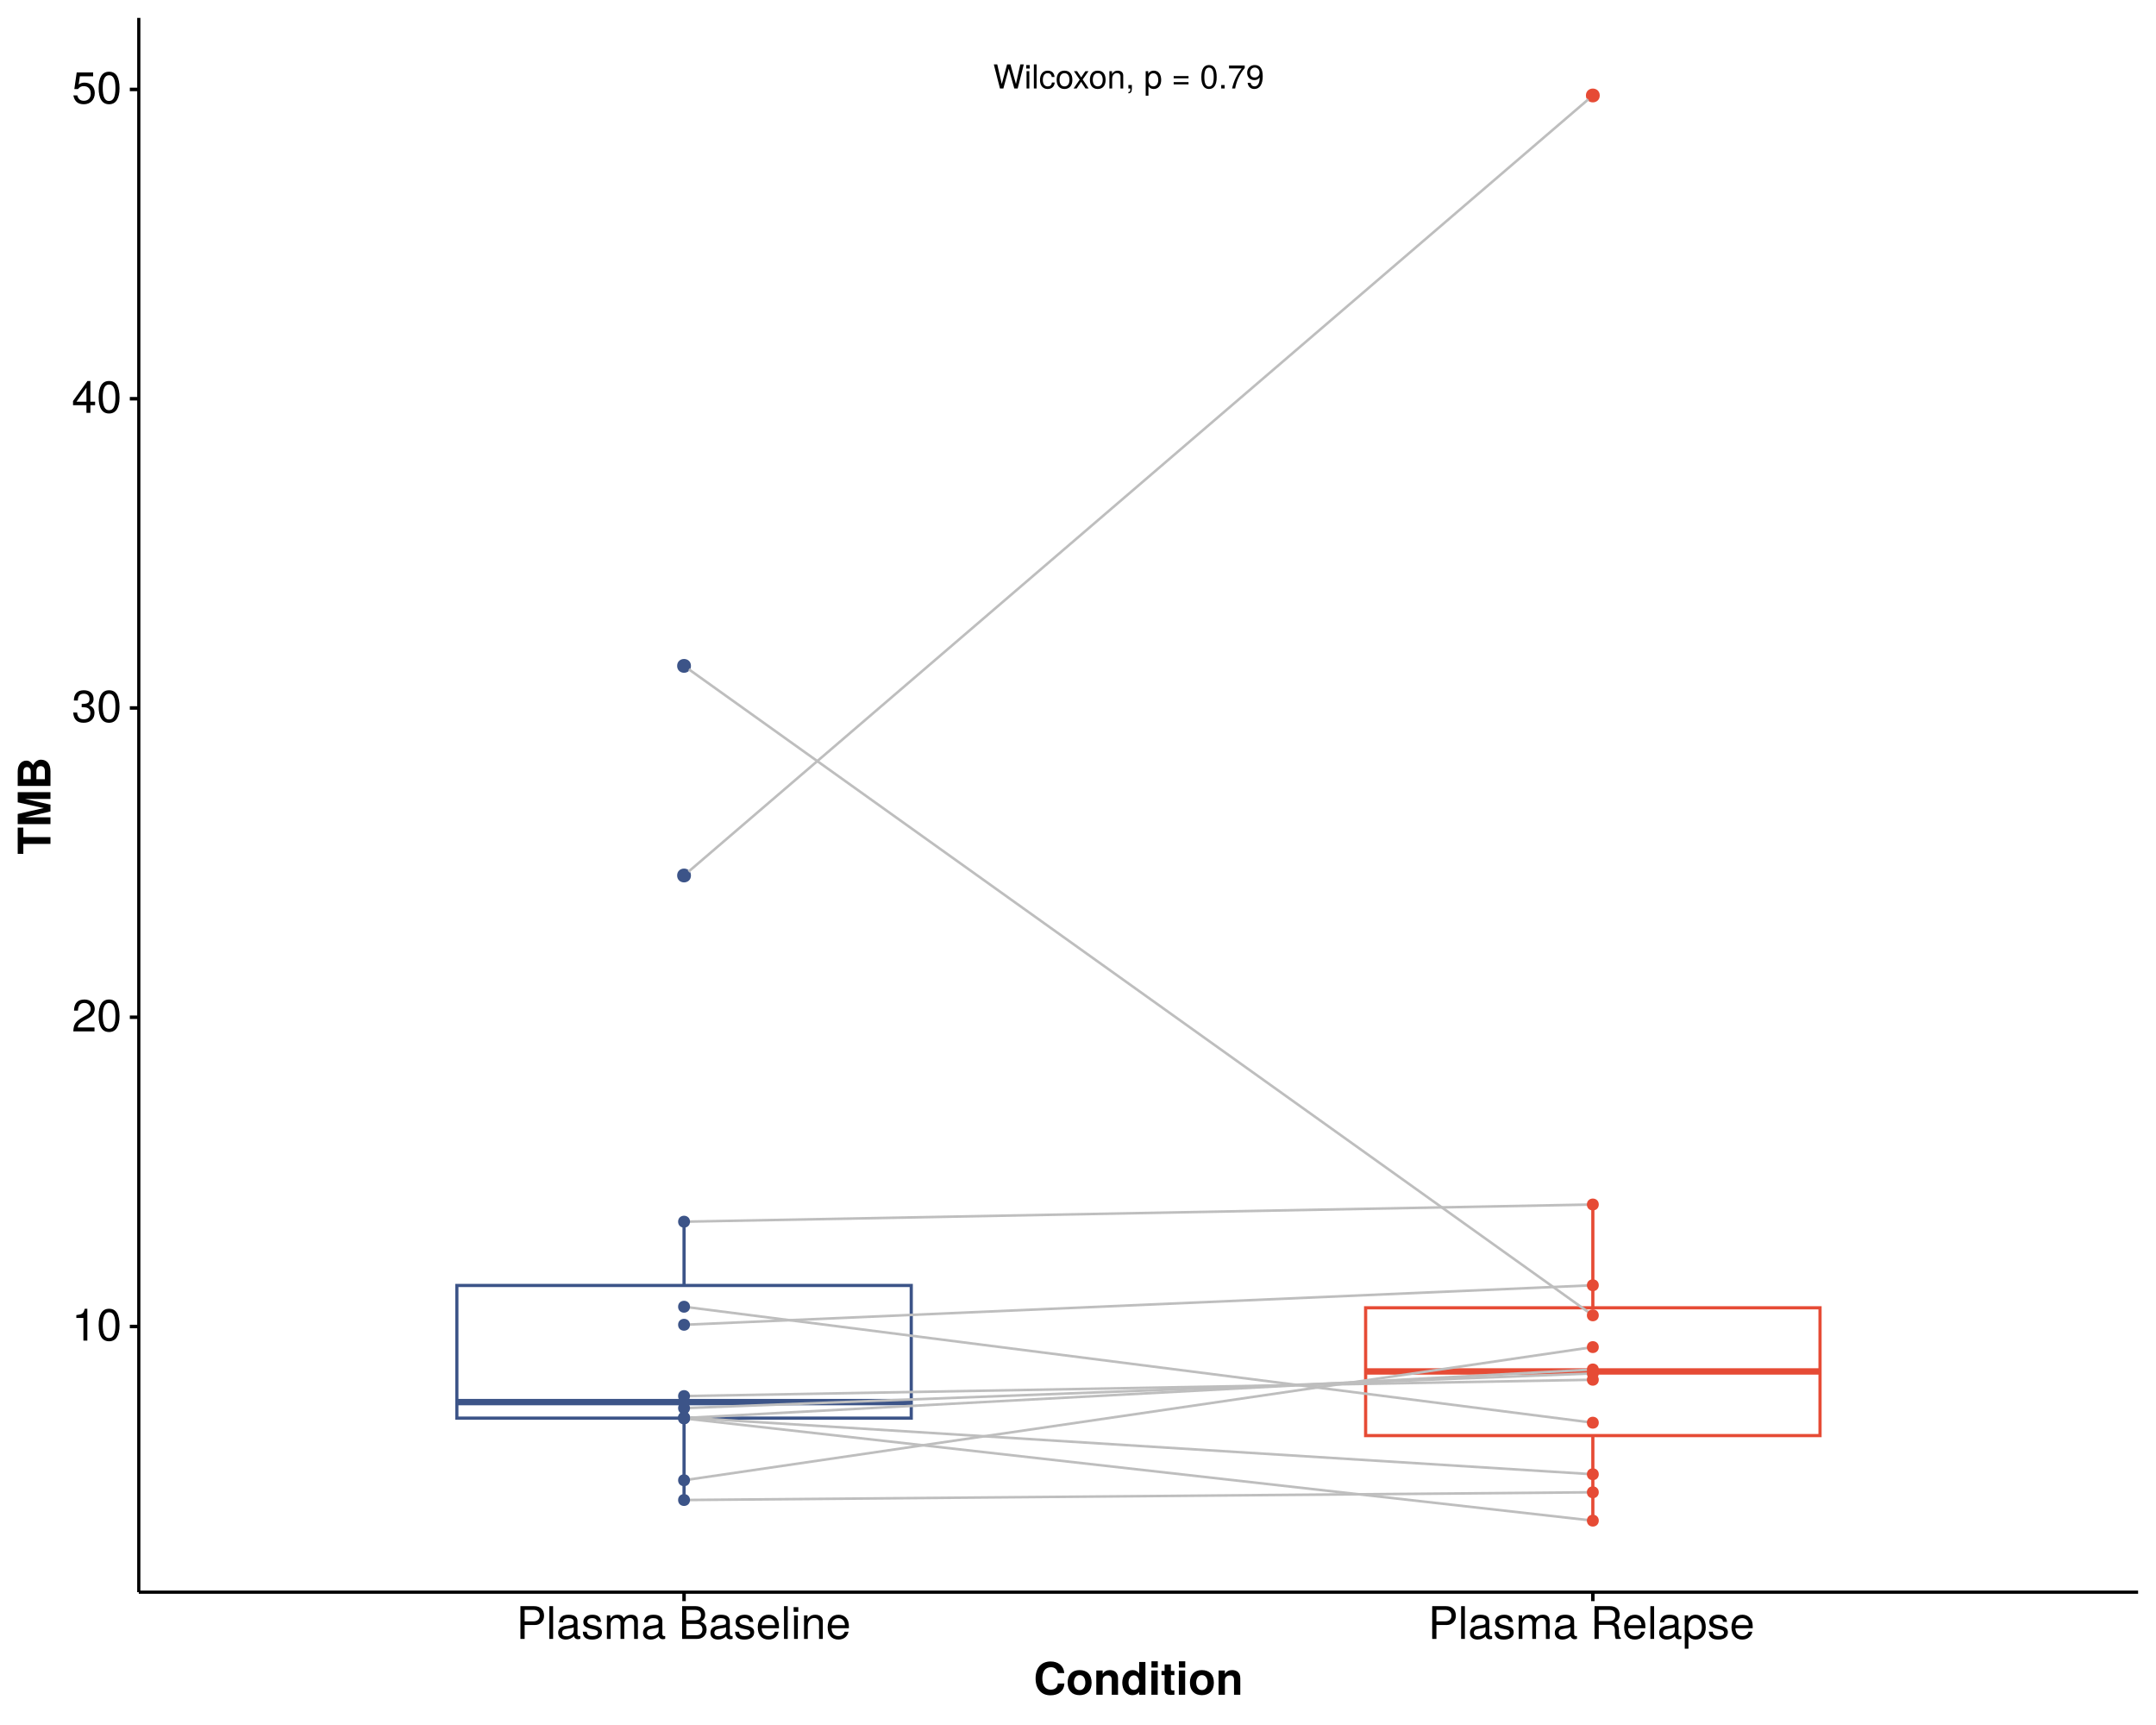 <?xml version="1.0" encoding="UTF-8"?>
<svg xmlns="http://www.w3.org/2000/svg" xmlns:xlink="http://www.w3.org/1999/xlink" width="720pt" height="576pt" viewBox="0 0 720 576" version="1.1">
<defs>
<g>
<symbol overflow="visible" id="glyph0-0">
<path style="stroke:none;" d=""/>
</symbol>
<symbol overflow="visible" id="glyph0-1">
<path style="stroke:none;" d="M 10.266 -8.047 L 9.109 -8.047 L 7.641 -1.516 L 5.797 -8.047 L 4.688 -8.047 L 2.906 -1.516 L 1.391 -8.047 L 0.25 -8.047 L 2.312 0 L 3.438 0 L 5.234 -6.609 L 7.094 0 L 8.219 0 Z M 10.266 -8.047 "/>
</symbol>
<symbol overflow="visible" id="glyph0-2">
<path style="stroke:none;" d="M 1.688 0 L 1.688 -5.781 L 0.766 -5.781 L 0.766 0 Z M 1.812 -6.656 L 1.812 -7.812 L 0.656 -7.812 L 0.656 -6.656 Z M 1.812 -6.656 "/>
</symbol>
<symbol overflow="visible" id="glyph0-3">
<path style="stroke:none;" d="M 1.672 0 L 1.672 -8.047 L 0.75 -8.047 L 0.75 0 Z M 1.672 0 "/>
</symbol>
<symbol overflow="visible" id="glyph0-4">
<path style="stroke:none;" d="M 5.266 -1.984 L 4.344 -1.984 C 4.188 -1.062 3.719 -0.688 2.922 -0.688 C 1.906 -0.688 1.297 -1.469 1.297 -2.844 C 1.297 -4.281 1.906 -5.109 2.906 -5.109 C 3.672 -5.109 4.172 -4.656 4.281 -3.844 L 5.203 -3.844 C 5.094 -5.266 4.203 -5.953 2.922 -5.953 C 1.359 -5.953 0.344 -4.766 0.344 -2.844 C 0.344 -0.969 1.344 0.172 2.906 0.172 C 4.281 0.172 5.156 -0.656 5.266 -1.984 Z M 5.266 -1.984 "/>
</symbol>
<symbol overflow="visible" id="glyph0-5">
<path style="stroke:none;" d="M 5.641 -2.844 C 5.641 -4.844 4.672 -5.953 3 -5.953 C 1.375 -5.953 0.391 -4.844 0.391 -2.891 C 0.391 -0.953 1.375 0.172 3.016 0.172 C 4.641 0.172 5.641 -0.953 5.641 -2.844 Z M 4.672 -2.859 C 4.672 -1.5 4.031 -0.688 3.016 -0.688 C 1.984 -0.688 1.359 -1.484 1.359 -2.891 C 1.359 -4.281 1.984 -5.109 3.016 -5.109 C 4.047 -5.109 4.672 -4.297 4.672 -2.859 Z M 4.672 -2.859 "/>
</symbol>
<symbol overflow="visible" id="glyph0-6">
<path style="stroke:none;" d="M 5.219 0 L 3.219 -3 L 5.172 -5.781 L 4.125 -5.781 L 2.734 -3.688 L 1.344 -5.781 L 0.297 -5.781 L 2.234 -2.953 L 0.188 0 L 1.234 0 L 2.703 -2.219 L 4.156 0 Z M 5.219 0 "/>
</symbol>
<symbol overflow="visible" id="glyph0-7">
<path style="stroke:none;" d="M 5.375 0 L 5.375 -4.375 C 5.375 -5.328 4.656 -5.953 3.547 -5.953 C 2.688 -5.953 2.125 -5.625 1.625 -4.812 L 1.625 -5.781 L 0.766 -5.781 L 0.766 0 L 1.688 0 L 1.688 -3.188 C 1.688 -4.375 2.328 -5.141 3.266 -5.141 C 4 -5.141 4.469 -4.703 4.469 -4.016 L 4.469 0 Z M 5.375 0 "/>
</symbol>
<symbol overflow="visible" id="glyph0-8">
<path style="stroke:none;" d="M 2.125 0.172 L 2.125 -1.156 L 0.969 -1.156 L 0.969 0 L 1.625 0 L 1.625 0.203 C 1.625 0.969 1.484 1.188 0.969 1.203 L 0.969 1.625 C 1.734 1.625 2.125 1.125 2.125 0.172 Z M 2.125 0.172 "/>
</symbol>
<symbol overflow="visible" id="glyph0-9">
<path style="stroke:none;" d=""/>
</symbol>
<symbol overflow="visible" id="glyph0-10">
<path style="stroke:none;" d="M 5.781 -2.844 C 5.781 -4.781 4.828 -5.953 3.297 -5.953 C 2.5 -5.953 1.875 -5.594 1.453 -4.922 L 1.453 -5.781 L 0.609 -5.781 L 0.609 2.406 L 1.531 2.406 L 1.531 -0.703 C 2.016 -0.094 2.547 0.172 3.297 0.172 C 4.797 0.172 5.781 -1 5.781 -2.844 Z M 4.812 -2.859 C 4.812 -1.547 4.141 -0.703 3.141 -0.703 C 2.172 -0.703 1.531 -1.484 1.531 -2.844 C 1.531 -4.203 2.172 -5.094 3.141 -5.094 C 4.156 -5.094 4.812 -4.234 4.812 -2.859 Z M 4.812 -2.859 "/>
</symbol>
<symbol overflow="visible" id="glyph0-11">
<path style="stroke:none;" d="M 5.703 -3.391 L 5.703 -4.141 L 0.75 -4.141 L 0.75 -3.391 Z M 5.703 -1.375 L 5.703 -2.125 L 0.75 -2.125 L 0.75 -1.375 Z M 5.703 -1.375 "/>
</symbol>
<symbol overflow="visible" id="glyph0-12">
<path style="stroke:none;" d="M 5.594 -3.766 C 5.594 -6.484 4.734 -7.828 3.031 -7.828 C 1.344 -7.828 0.469 -6.469 0.469 -3.828 C 0.469 -1.188 1.359 0.172 3.031 0.172 C 4.688 0.172 5.594 -1.188 5.594 -3.766 Z M 4.609 -3.859 C 4.609 -1.641 4.094 -0.641 3.016 -0.641 C 1.984 -0.641 1.469 -1.672 1.469 -3.828 C 1.469 -5.969 1.984 -6.969 3.031 -6.969 C 4.094 -6.969 4.609 -5.953 4.609 -3.859 Z M 4.609 -3.859 "/>
</symbol>
<symbol overflow="visible" id="glyph0-13">
<path style="stroke:none;" d="M 2.109 0 L 2.109 -1.156 L 0.969 -1.156 L 0.969 0 Z M 2.109 0 "/>
</symbol>
<symbol overflow="visible" id="glyph0-14">
<path style="stroke:none;" d="M 5.75 -6.844 L 5.75 -7.672 L 0.516 -7.672 L 0.516 -6.703 L 4.734 -6.703 C 3.188 -4.734 2.078 -2.453 1.531 0 L 2.562 0 C 3 -2.531 4.094 -4.891 5.75 -6.844 Z M 5.75 -6.844 "/>
</symbol>
<symbol overflow="visible" id="glyph0-15">
<path style="stroke:none;" d="M 5.625 -4.094 C 5.625 -6.547 4.766 -7.828 2.984 -7.828 C 1.484 -7.828 0.422 -6.766 0.422 -5.234 C 0.422 -3.781 1.406 -2.797 2.828 -2.797 C 3.562 -2.797 4.109 -3.062 4.625 -3.672 C 4.609 -1.75 3.984 -0.703 2.875 -0.703 C 2.188 -0.703 1.719 -1.125 1.562 -1.875 L 0.578 -1.875 C 0.766 -0.594 1.609 0.172 2.812 0.172 C 4.641 0.172 5.625 -1.391 5.625 -4.094 Z M 4.562 -5.266 C 4.562 -4.297 3.891 -3.656 2.938 -3.656 C 2 -3.656 1.406 -4.266 1.406 -5.312 C 1.406 -6.312 2.078 -6.984 2.969 -6.984 C 3.875 -6.984 4.562 -6.281 4.562 -5.266 Z M 4.562 -5.266 "/>
</symbol>
<symbol overflow="visible" id="glyph1-0">
<path style="stroke:none;" d=""/>
</symbol>
<symbol overflow="visible" id="glyph1-1">
<path style="stroke:none;" d="M 5.203 0 L 5.203 -10.641 L 4.328 -10.641 C 3.875 -9 3.562 -8.781 1.531 -8.516 L 1.531 -7.578 L 3.891 -7.578 L 3.891 0 Z M 5.203 0 "/>
</symbol>
<symbol overflow="visible" id="glyph1-2">
<path style="stroke:none;" d="M 7.609 -5.109 C 7.609 -8.812 6.438 -10.641 4.125 -10.641 C 1.828 -10.641 0.641 -8.781 0.641 -5.203 C 0.641 -1.625 1.844 0.219 4.125 0.219 C 6.375 0.219 7.609 -1.625 7.609 -5.109 Z M 6.25 -5.234 C 6.25 -2.219 5.562 -0.875 4.094 -0.875 C 2.703 -0.875 2 -2.281 2 -5.188 C 2 -8.094 2.703 -9.469 4.125 -9.469 C 5.547 -9.469 6.25 -8.078 6.25 -5.234 Z M 6.25 -5.234 "/>
</symbol>
<symbol overflow="visible" id="glyph1-3">
<path style="stroke:none;" d="M 7.672 -7.516 C 7.672 -9.312 6.266 -10.641 4.266 -10.641 C 2.078 -10.641 0.828 -9.531 0.75 -6.938 L 2.062 -6.938 C 2.172 -8.734 2.906 -9.484 4.219 -9.484 C 5.422 -9.484 6.312 -8.625 6.312 -7.484 C 6.312 -6.641 5.812 -5.922 4.875 -5.391 L 3.5 -4.609 C 1.281 -3.344 0.625 -2.344 0.516 0 L 7.594 0 L 7.594 -1.312 L 2 -1.312 C 2.125 -2.172 2.609 -2.734 3.922 -3.5 L 5.422 -4.312 C 6.906 -5.094 7.672 -6.203 7.672 -7.516 Z M 7.672 -7.516 "/>
</symbol>
<symbol overflow="visible" id="glyph1-4">
<path style="stroke:none;" d="M 7.594 -3.094 C 7.594 -4.375 7.062 -5.125 5.797 -5.562 C 6.781 -5.953 7.281 -6.641 7.281 -7.703 C 7.281 -9.547 6.062 -10.641 4.031 -10.641 C 1.891 -10.641 0.75 -9.469 0.703 -7.203 L 2.031 -7.203 C 2.062 -8.781 2.703 -9.484 4.047 -9.484 C 5.219 -9.484 5.922 -8.797 5.922 -7.672 C 5.922 -6.531 5.438 -6.062 3.312 -6.062 L 3.312 -4.953 L 4.031 -4.953 C 5.484 -4.953 6.234 -4.266 6.234 -3.078 C 6.234 -1.734 5.422 -0.938 4.031 -0.938 C 2.594 -0.938 1.891 -1.672 1.797 -3.203 L 0.484 -3.203 C 0.641 -0.844 1.812 0.219 3.984 0.219 C 6.188 0.219 7.594 -1.078 7.594 -3.094 Z M 7.594 -3.094 "/>
</symbol>
<symbol overflow="visible" id="glyph1-5">
<path style="stroke:none;" d="M 7.797 -2.547 L 7.797 -3.734 L 6.219 -3.734 L 6.219 -10.641 L 5.25 -10.641 L 0.422 -3.938 L 0.422 -2.547 L 4.906 -2.547 L 4.906 0 L 6.219 0 L 6.219 -2.547 Z M 4.906 -3.734 L 1.578 -3.734 L 4.906 -8.391 Z M 4.906 -3.734 "/>
</symbol>
<symbol overflow="visible" id="glyph1-6">
<path style="stroke:none;" d="M 7.688 -3.531 C 7.688 -5.625 6.297 -7 4.266 -7 C 3.516 -7 2.906 -6.812 2.297 -6.359 L 2.719 -9.109 L 7.141 -9.109 L 7.141 -10.406 L 1.656 -10.406 L 0.859 -4.844 L 2.062 -4.844 C 2.688 -5.578 3.188 -5.828 4.016 -5.828 C 5.438 -5.828 6.344 -4.922 6.344 -3.344 C 6.344 -1.812 5.453 -0.938 4.016 -0.938 C 2.859 -0.938 2.156 -1.531 1.844 -2.734 L 0.531 -2.734 C 0.953 -0.609 2.156 0.219 4.047 0.219 C 6.188 0.219 7.688 -1.281 7.688 -3.531 Z M 7.688 -3.531 "/>
</symbol>
<symbol overflow="visible" id="glyph1-7">
<path style="stroke:none;" d="M 9.25 -7.719 C 9.25 -9.781 8.047 -10.938 5.875 -10.938 L 1.359 -10.938 L 1.359 0 L 2.766 0 L 2.766 -4.641 L 6.188 -4.641 C 8 -4.641 9.25 -5.906 9.25 -7.719 Z M 7.797 -7.781 C 7.797 -6.578 7 -5.859 5.672 -5.859 L 2.766 -5.859 L 2.766 -9.703 L 5.672 -9.703 C 7 -9.703 7.797 -8.984 7.797 -7.781 Z M 7.797 -7.781 "/>
</symbol>
<symbol overflow="visible" id="glyph1-8">
<path style="stroke:none;" d="M 2.266 0 L 2.266 -10.938 L 1.016 -10.938 L 1.016 0 Z M 2.266 0 "/>
</symbol>
<symbol overflow="visible" id="glyph1-9">
<path style="stroke:none;" d="M 8.031 -0.031 L 8.031 -0.969 C 7.891 -0.938 7.828 -0.938 7.75 -0.938 C 7.312 -0.938 7.078 -1.172 7.078 -1.562 L 7.078 -5.938 C 7.078 -7.328 6.062 -8.078 4.125 -8.078 C 2.219 -8.078 1.047 -7.344 0.969 -5.531 L 2.234 -5.531 C 2.344 -6.5 2.906 -6.938 4.078 -6.938 C 5.203 -6.938 5.828 -6.516 5.828 -5.766 L 5.828 -5.438 C 5.828 -4.906 5.516 -4.688 4.531 -4.562 C 2.766 -4.328 2.484 -4.281 2.016 -4.078 C 1.094 -3.703 0.625 -3 0.625 -2.047 C 0.625 -0.609 1.625 0.219 3.203 0.219 C 4.219 0.219 5.188 -0.188 5.875 -0.938 C 6.016 -0.328 6.562 0.109 7.172 0.109 C 7.422 0.109 7.625 0.078 8.031 -0.031 Z M 5.828 -2.719 C 5.828 -1.594 4.688 -0.875 3.484 -0.875 C 2.5 -0.875 1.938 -1.219 1.938 -2.062 C 1.938 -2.891 2.484 -3.25 3.828 -3.453 C 5.141 -3.625 5.422 -3.688 5.828 -3.891 Z M 5.828 -2.719 "/>
</symbol>
<symbol overflow="visible" id="glyph1-10">
<path style="stroke:none;" d="M 6.891 -2.203 C 6.891 -3.375 6.219 -3.953 4.672 -4.328 L 3.469 -4.625 C 2.438 -4.859 2.016 -5.188 2.016 -5.75 C 2.016 -6.469 2.656 -6.938 3.672 -6.938 C 4.688 -6.938 5.219 -6.5 5.25 -5.672 L 6.562 -5.672 C 6.562 -7.219 5.531 -8.078 3.719 -8.078 C 1.891 -8.078 0.703 -7.141 0.703 -5.688 C 0.703 -4.453 1.328 -3.875 3.188 -3.422 L 4.359 -3.141 C 5.234 -2.922 5.578 -2.672 5.578 -2.094 C 5.578 -1.359 4.844 -0.938 3.75 -0.938 C 2.625 -0.938 2 -1.203 1.828 -2.406 L 0.516 -2.406 C 0.562 -0.578 1.594 0.219 3.641 0.219 C 5.625 0.219 6.891 -0.688 6.891 -2.203 Z M 6.891 -2.203 "/>
</symbol>
<symbol overflow="visible" id="glyph1-11">
<path style="stroke:none;" d="M 11.406 0 L 11.406 -5.891 C 11.406 -7.312 10.625 -8.078 9.156 -8.078 C 8.094 -8.078 7.469 -7.766 6.734 -6.891 C 6.266 -7.719 5.641 -8.078 4.625 -8.078 C 3.562 -8.078 2.875 -7.688 2.203 -6.75 L 2.203 -7.859 L 1.062 -7.859 L 1.062 0 L 2.312 0 L 2.312 -4.938 C 2.312 -6.078 3.141 -6.984 4.156 -6.984 C 5.078 -6.984 5.609 -6.422 5.609 -5.422 L 5.609 0 L 6.859 0 L 6.859 -4.938 C 6.859 -6.078 7.688 -6.984 8.719 -6.984 C 9.625 -6.984 10.156 -6.406 10.156 -5.422 L 10.156 0 Z M 11.406 0 "/>
</symbol>
<symbol overflow="visible" id="glyph1-12">
<path style="stroke:none;" d=""/>
</symbol>
<symbol overflow="visible" id="glyph1-13">
<path style="stroke:none;" d="M 9.344 -3.125 C 9.344 -4.438 8.75 -5.234 7.344 -5.781 C 8.344 -6.234 8.859 -7.047 8.859 -8.156 C 8.859 -9.75 7.688 -10.938 5.625 -10.938 L 1.188 -10.938 L 1.188 0 L 6.125 0 C 8.078 0 9.344 -1.312 9.344 -3.125 Z M 7.469 -7.969 C 7.469 -6.859 6.828 -6.219 5.281 -6.219 L 2.578 -6.219 L 2.578 -9.703 L 5.281 -9.703 C 6.828 -9.703 7.469 -9.078 7.469 -7.969 Z M 7.953 -3.109 C 7.953 -2.062 7.312 -1.234 5.984 -1.234 L 2.578 -1.234 L 2.578 -5 L 5.984 -5 C 7.312 -5 7.953 -4.172 7.953 -3.109 Z M 7.953 -3.109 "/>
</symbol>
<symbol overflow="visible" id="glyph1-14">
<path style="stroke:none;" d="M 7.688 -3.562 C 7.688 -4.703 7.609 -5.438 7.375 -6.016 C 6.875 -7.312 5.672 -8.078 4.203 -8.078 C 2.016 -8.078 0.594 -6.469 0.594 -3.891 C 0.594 -1.312 1.969 0.219 4.172 0.219 C 5.969 0.219 7.219 -0.797 7.531 -2.391 L 6.266 -2.391 C 5.922 -1.344 5.219 -0.938 4.219 -0.938 C 2.906 -0.938 1.938 -1.766 1.906 -3.562 Z M 6.359 -4.688 C 6.359 -4.688 6.359 -4.625 6.344 -4.594 L 1.938 -4.594 C 2.047 -5.984 2.922 -6.938 4.188 -6.938 C 5.422 -6.938 6.359 -5.906 6.359 -4.688 Z M 6.359 -4.688 "/>
</symbol>
<symbol overflow="visible" id="glyph1-15">
<path style="stroke:none;" d="M 2.297 0 L 2.297 -7.859 L 1.047 -7.859 L 1.047 0 Z M 2.453 -9.047 L 2.453 -10.609 L 0.906 -10.609 L 0.906 -9.047 Z M 2.453 -9.047 "/>
</symbol>
<symbol overflow="visible" id="glyph1-16">
<path style="stroke:none;" d="M 7.312 0 L 7.312 -5.938 C 7.312 -7.25 6.328 -8.078 4.812 -8.078 C 3.641 -8.078 2.891 -7.641 2.203 -6.547 L 2.203 -7.859 L 1.047 -7.859 L 1.047 0 L 2.297 0 L 2.297 -4.328 C 2.297 -5.938 3.172 -6.984 4.438 -6.984 C 5.438 -6.984 6.062 -6.391 6.062 -5.438 L 6.062 0 Z M 7.312 0 "/>
</symbol>
<symbol overflow="visible" id="glyph1-17">
<path style="stroke:none;" d="M 10.188 0 L 10.188 -0.344 C 9.656 -0.703 9.547 -1.094 9.531 -2.547 C 9.5 -4.344 9.219 -4.891 8.047 -5.406 C 9.266 -6 9.766 -6.766 9.766 -8.016 C 9.766 -9.906 8.578 -10.938 6.438 -10.938 L 1.391 -10.938 L 1.391 0 L 2.797 0 L 2.797 -4.703 L 6.391 -4.703 C 7.625 -4.703 8.203 -4.109 8.188 -2.766 L 8.172 -1.781 C 8.156 -1.109 8.297 -0.453 8.484 0 Z M 8.312 -7.812 C 8.312 -6.531 7.656 -5.938 6.172 -5.938 L 2.797 -5.938 L 2.797 -9.703 L 6.172 -9.703 C 7.719 -9.703 8.312 -9.047 8.312 -7.812 Z M 8.312 -7.812 "/>
</symbol>
<symbol overflow="visible" id="glyph1-18">
<path style="stroke:none;" d="M 7.844 -3.859 C 7.844 -6.5 6.562 -8.078 4.469 -8.078 C 3.406 -8.078 2.547 -7.609 1.969 -6.672 L 1.969 -7.859 L 0.828 -7.859 L 0.828 3.266 L 2.062 3.266 L 2.062 -0.938 C 2.734 -0.141 3.469 0.219 4.484 0.219 C 6.516 0.219 7.844 -1.344 7.844 -3.859 Z M 6.547 -3.891 C 6.547 -2.094 5.625 -0.938 4.266 -0.938 C 2.938 -0.938 2.062 -2.031 2.062 -3.875 C 2.062 -5.719 2.938 -6.922 4.266 -6.922 C 5.641 -6.922 6.547 -5.766 6.547 -3.891 Z M 6.547 -3.891 "/>
</symbol>
<symbol overflow="visible" id="glyph2-0">
<path style="stroke:none;" d=""/>
</symbol>
<symbol overflow="visible" id="glyph2-1">
<path style="stroke:none;" d="M 10.281 -3.734 L 8.078 -3.734 C 7.953 -2.344 7.062 -1.703 5.672 -1.703 C 3.938 -1.703 2.906 -3.047 2.906 -5.438 C 2.906 -7.844 3.969 -9.188 5.75 -9.188 C 6.953 -9.188 7.75 -8.641 8.078 -7.234 L 10.234 -7.234 C 10.031 -9.75 8.125 -11.109 5.672 -11.109 C 2.578 -11.109 0.656 -9 0.656 -5.453 C 0.656 -1.953 2.562 0.188 5.609 0.188 C 8.328 0.188 10.141 -1.234 10.281 -3.734 Z M 10.281 -3.734 "/>
</symbol>
<symbol overflow="visible" id="glyph2-2">
<path style="stroke:none;" d="M 8.531 -3.984 C 8.531 -6.734 7.047 -8.234 4.516 -8.234 C 2.047 -8.234 0.531 -6.703 0.531 -4.047 C 0.531 -1.375 2.047 0.141 4.531 0.141 C 6.984 0.141 8.531 -1.391 8.531 -3.984 Z M 6.438 -4.016 C 6.438 -2.5 5.656 -1.562 4.531 -1.562 C 3.391 -1.562 2.625 -2.5 2.625 -4.047 C 2.625 -5.594 3.391 -6.547 4.531 -6.547 C 5.688 -6.547 6.438 -5.609 6.438 -4.016 Z M 6.438 -4.016 "/>
</symbol>
<symbol overflow="visible" id="glyph2-3">
<path style="stroke:none;" d="M 8.188 0 L 8.188 -5.438 C 8.188 -7.219 7.203 -8.234 5.469 -8.234 C 4.375 -8.234 3.641 -7.828 3.047 -6.938 L 3.047 -8.094 L 0.938 -8.094 L 0.938 0 L 3.047 0 L 3.047 -4.859 C 3.047 -5.812 3.719 -6.453 4.734 -6.453 C 5.641 -6.453 6.094 -5.953 6.094 -5 L 6.094 0 Z M 8.188 0 "/>
</symbol>
<symbol overflow="visible" id="glyph2-4">
<path style="stroke:none;" d="M 8.172 0 L 8.172 -10.938 L 6.078 -10.938 L 6.078 -7.047 C 5.547 -7.859 4.844 -8.234 3.844 -8.234 C 1.906 -8.234 0.438 -6.484 0.438 -4.031 C 0.438 -1.734 1.688 0.141 3.844 0.141 C 4.844 0.141 5.547 -0.234 6.078 -0.938 L 6.078 0 Z M 6.078 -4 C 6.078 -2.531 5.359 -1.625 4.312 -1.625 C 3.25 -1.625 2.531 -2.547 2.531 -4.031 C 2.531 -5.531 3.25 -6.484 4.312 -6.484 C 5.375 -6.484 6.078 -5.547 6.078 -4 Z M 6.078 -4 "/>
</symbol>
<symbol overflow="visible" id="glyph2-5">
<path style="stroke:none;" d="M 3.109 0 L 3.109 -8.094 L 1 -8.094 L 1 0 Z M 3.141 -9.078 L 3.141 -11.172 L 1.031 -11.172 L 1.031 -9.078 Z M 3.141 -9.078 "/>
</symbol>
<symbol overflow="visible" id="glyph2-6">
<path style="stroke:none;" d="M 4.516 0 L 4.516 -1.469 C 4.312 -1.438 4.188 -1.422 4.031 -1.422 C 3.484 -1.422 3.344 -1.594 3.344 -2.312 L 3.344 -6.547 L 4.516 -6.547 L 4.516 -7.938 L 3.344 -7.938 L 3.344 -10.109 L 1.25 -10.109 L 1.25 -7.938 L 0.203 -7.938 L 0.203 -6.547 L 1.25 -6.547 L 1.25 -1.734 C 1.25 -0.469 1.922 0.062 3.297 0.062 C 3.766 0.062 4.141 0.016 4.516 0 Z M 4.516 0 "/>
</symbol>
<symbol overflow="visible" id="glyph3-0">
<path style="stroke:none;" d=""/>
</symbol>
<symbol overflow="visible" id="glyph3-1">
<path style="stroke:none;" d="M -9.062 -8.969 L -10.938 -8.969 L -10.938 -0.203 L -9.062 -0.203 L -9.062 -3.531 L 0 -3.531 L 0 -5.781 L -9.062 -5.781 Z M -9.062 -8.969 "/>
</symbol>
<symbol overflow="visible" id="glyph3-2">
<path style="stroke:none;" d="M 0 -11.641 L -10.938 -11.641 L -10.938 -8.25 L -2.234 -6.328 L -10.938 -4.344 L -10.938 -0.984 L 0 -0.984 L 0 -3.234 L -8.516 -3.234 L 0 -5.203 L 0 -7.453 L -8.516 -9.391 L 0 -9.391 Z M 0 -11.641 "/>
</symbol>
<symbol overflow="visible" id="glyph3-3">
<path style="stroke:none;" d="M -3.156 -9.984 C -4.234 -9.984 -5.078 -9.406 -5.812 -8.172 C -6.5 -9.25 -7.125 -9.672 -8.062 -9.672 C -9.594 -9.672 -10.938 -8.391 -10.938 -6.109 L -10.938 -1.234 L 0 -1.234 L 0 -6.156 C 0 -8.703 -1.344 -9.984 -3.156 -9.984 Z M -7.812 -7.516 C -7.016 -7.516 -6.578 -6.953 -6.578 -5.922 L -6.578 -3.484 L -9.062 -3.484 L -9.062 -5.922 C -9.062 -6.953 -8.625 -7.516 -7.812 -7.516 Z M -3.281 -7.828 C -2.375 -7.828 -1.875 -7.266 -1.875 -6.172 L -1.875 -3.484 L -4.703 -3.484 L -4.703 -6.172 C -4.703 -7.266 -4.219 -7.828 -3.281 -7.828 Z M -3.281 -7.828 "/>
</symbol>
</g>
<clipPath id="clip1">
  <path d="M 46.348 5.977 L 714.023 5.977 L 714.023 531.652 L 46.348 531.652 Z M 46.348 5.977 "/>
</clipPath>
</defs>
<g id="surface131">
<rect x="0" y="0" width="720" height="576" style="fill:rgb(100%,100%,100%);fill-opacity:1;stroke:none;"/>
<rect x="0" y="0" width="720" height="576" style="fill:rgb(100%,100%,100%);fill-opacity:1;stroke:none;"/>
<path style="fill:none;stroke-width:1.164;stroke-linecap:round;stroke-linejoin:round;stroke:rgb(100%,100%,100%);stroke-opacity:1;stroke-miterlimit:10;" d="M 0 576 L 720 576 L 720 0 L 0 0 Z M 0 576 "/>
<g clip-path="url(#clip1)" clip-rule="nonzero">
<path style=" stroke:none;fill-rule:nonzero;fill:rgb(100%,100%,100%);fill-opacity:1;" d="M 46.348 531.652 L 714.023 531.652 L 714.023 5.977 L 46.348 5.977 Z M 46.348 531.652 "/>
</g>
<path style="fill-rule:nonzero;fill:rgb(23.529%,32.941%,53.333%);fill-opacity:1;stroke-width:0.709;stroke-linecap:round;stroke-linejoin:round;stroke:rgb(23.529%,32.941%,53.333%);stroke-opacity:1;stroke-miterlimit:10;" d="M 230.395 222.348 C 230.395 224.953 226.484 224.953 226.484 222.348 C 226.484 219.738 230.395 219.738 230.395 222.348 "/>
<path style="fill-rule:nonzero;fill:rgb(23.529%,32.941%,53.333%);fill-opacity:1;stroke-width:0.709;stroke-linecap:round;stroke-linejoin:round;stroke:rgb(23.529%,32.941%,53.333%);stroke-opacity:1;stroke-miterlimit:10;" d="M 230.395 292.336 C 230.395 294.945 226.484 294.945 226.484 292.336 C 226.484 289.73 230.395 289.73 230.395 292.336 "/>
<path style="fill:none;stroke-width:1.067;stroke-linecap:butt;stroke-linejoin:round;stroke:rgb(23.529%,32.941%,53.333%);stroke-opacity:1;stroke-miterlimit:10;" d="M 228.441 429.234 L 228.441 407.938 "/>
<path style="fill:none;stroke-width:1.067;stroke-linecap:butt;stroke-linejoin:round;stroke:rgb(23.529%,32.941%,53.333%);stroke-opacity:1;stroke-miterlimit:10;" d="M 228.441 473.531 L 228.441 500.875 "/>
<path style="fill-rule:nonzero;fill:rgb(100%,100%,100%);fill-opacity:1;stroke-width:1.067;stroke-linecap:butt;stroke-linejoin:miter;stroke:rgb(23.529%,32.941%,53.333%);stroke-opacity:1;stroke-miterlimit:10;" d="M 152.566 429.234 L 152.566 473.531 L 304.312 473.531 L 304.312 429.234 Z M 152.566 429.234 "/>
<path style="fill:none;stroke-width:2.134;stroke-linecap:butt;stroke-linejoin:miter;stroke:rgb(23.529%,32.941%,53.333%);stroke-opacity:1;stroke-miterlimit:10;" d="M 152.566 468.18 L 304.312 468.18 "/>
<path style="fill-rule:nonzero;fill:rgb(90.196%,29.412%,20.784%);fill-opacity:1;stroke-width:0.709;stroke-linecap:round;stroke-linejoin:round;stroke:rgb(90.196%,29.412%,20.784%);stroke-opacity:1;stroke-miterlimit:10;" d="M 533.883 31.879 C 533.883 34.484 529.973 34.484 529.973 31.879 C 529.973 29.273 533.883 29.273 533.883 31.879 "/>
<path style="fill:none;stroke-width:1.067;stroke-linecap:butt;stroke-linejoin:round;stroke:rgb(90.196%,29.412%,20.784%);stroke-opacity:1;stroke-miterlimit:10;" d="M 531.93 436.691 L 531.93 402.199 "/>
<path style="fill:none;stroke-width:1.067;stroke-linecap:butt;stroke-linejoin:round;stroke:rgb(90.196%,29.412%,20.784%);stroke-opacity:1;stroke-miterlimit:10;" d="M 531.93 479.363 L 531.93 507.758 "/>
<path style="fill-rule:nonzero;fill:rgb(100%,100%,100%);fill-opacity:1;stroke-width:1.067;stroke-linecap:butt;stroke-linejoin:miter;stroke:rgb(90.196%,29.412%,20.784%);stroke-opacity:1;stroke-miterlimit:10;" d="M 456.055 436.691 L 456.055 479.363 L 607.801 479.363 L 607.801 436.691 Z M 456.055 436.691 "/>
<path style="fill:none;stroke-width:2.134;stroke-linecap:butt;stroke-linejoin:miter;stroke:rgb(90.196%,29.412%,20.784%);stroke-opacity:1;stroke-miterlimit:10;" d="M 456.055 457.941 L 607.801 457.941 "/>
<path style="fill:none;stroke-width:0.854;stroke-linecap:butt;stroke-linejoin:round;stroke:rgb(74.51%,74.51%,74.51%);stroke-opacity:1;stroke-miterlimit:10;" d="M 228.441 442.359 L 531.93 429.164 "/>
<path style="fill:none;stroke-width:0.854;stroke-linecap:butt;stroke-linejoin:round;stroke:rgb(74.51%,74.51%,74.51%);stroke-opacity:1;stroke-miterlimit:10;" d="M 228.441 222.348 L 531.93 439.203 "/>
<path style="fill:none;stroke-width:0.854;stroke-linecap:butt;stroke-linejoin:round;stroke:rgb(74.51%,74.51%,74.51%);stroke-opacity:1;stroke-miterlimit:10;" d="M 228.441 292.336 L 531.93 31.879 "/>
<path style="fill:none;stroke-width:0.854;stroke-linecap:butt;stroke-linejoin:round;stroke:rgb(74.51%,74.51%,74.51%);stroke-opacity:1;stroke-miterlimit:10;" d="M 228.441 494.277 L 531.93 449.816 "/>
<path style="fill:none;stroke-width:0.854;stroke-linecap:butt;stroke-linejoin:round;stroke:rgb(74.51%,74.51%,74.51%);stroke-opacity:1;stroke-miterlimit:10;" d="M 228.441 473.625 L 531.93 507.758 "/>
<path style="fill:none;stroke-width:0.854;stroke-linecap:butt;stroke-linejoin:round;stroke:rgb(74.51%,74.51%,74.51%);stroke-opacity:1;stroke-miterlimit:10;" d="M 228.441 436.336 L 531.93 475.059 "/>
<path style="fill:none;stroke-width:0.854;stroke-linecap:butt;stroke-linejoin:round;stroke:rgb(74.51%,74.51%,74.51%);stroke-opacity:1;stroke-miterlimit:10;" d="M 228.441 500.875 L 531.93 498.293 "/>
<path style="fill:none;stroke-width:0.854;stroke-linecap:butt;stroke-linejoin:round;stroke:rgb(74.51%,74.51%,74.51%);stroke-opacity:1;stroke-miterlimit:10;" d="M 228.441 473.336 L 531.93 492.27 "/>
<path style="fill:none;stroke-width:0.854;stroke-linecap:butt;stroke-linejoin:round;stroke:rgb(74.51%,74.51%,74.51%);stroke-opacity:1;stroke-miterlimit:10;" d="M 228.441 407.938 L 531.93 402.199 "/>
<path style="fill:none;stroke-width:0.854;stroke-linecap:butt;stroke-linejoin:round;stroke:rgb(74.51%,74.51%,74.51%);stroke-opacity:1;stroke-miterlimit:10;" d="M 228.441 473.5 L 531.93 457.285 "/>
<path style="fill:none;stroke-width:0.854;stroke-linecap:butt;stroke-linejoin:round;stroke:rgb(74.51%,74.51%,74.51%);stroke-opacity:1;stroke-miterlimit:10;" d="M 228.441 466.168 L 531.93 460.715 "/>
<path style="fill:none;stroke-width:0.854;stroke-linecap:butt;stroke-linejoin:round;stroke:rgb(74.51%,74.51%,74.51%);stroke-opacity:1;stroke-miterlimit:10;" d="M 228.441 470.195 L 531.93 458.598 "/>
<path style="fill-rule:nonzero;fill:rgb(90.196%,29.412%,20.784%);fill-opacity:1;stroke-width:0.709;stroke-linecap:round;stroke-linejoin:round;stroke:rgb(90.196%,29.412%,20.784%);stroke-opacity:1;stroke-miterlimit:10;" d="M 533.562 429.164 C 533.562 431.344 530.293 431.344 530.293 429.164 C 530.293 426.984 533.562 426.984 533.562 429.164 "/>
<path style="fill-rule:nonzero;fill:rgb(90.196%,29.412%,20.784%);fill-opacity:1;stroke-width:0.709;stroke-linecap:round;stroke-linejoin:round;stroke:rgb(90.196%,29.412%,20.784%);stroke-opacity:1;stroke-miterlimit:10;" d="M 533.562 439.203 C 533.562 441.383 530.293 441.383 530.293 439.203 C 530.293 437.023 533.562 437.023 533.562 439.203 "/>
<path style="fill-rule:nonzero;fill:rgb(90.196%,29.412%,20.784%);fill-opacity:1;stroke-width:0.709;stroke-linecap:round;stroke-linejoin:round;stroke:rgb(90.196%,29.412%,20.784%);stroke-opacity:1;stroke-miterlimit:10;" d="M 533.562 31.879 C 533.562 34.059 530.293 34.059 530.293 31.879 C 530.293 29.699 533.562 29.699 533.562 31.879 "/>
<path style="fill-rule:nonzero;fill:rgb(90.196%,29.412%,20.784%);fill-opacity:1;stroke-width:0.709;stroke-linecap:round;stroke-linejoin:round;stroke:rgb(90.196%,29.412%,20.784%);stroke-opacity:1;stroke-miterlimit:10;" d="M 533.562 449.816 C 533.562 451.996 530.293 451.996 530.293 449.816 C 530.293 447.637 533.562 447.637 533.562 449.816 "/>
<path style="fill-rule:nonzero;fill:rgb(90.196%,29.412%,20.784%);fill-opacity:1;stroke-width:0.709;stroke-linecap:round;stroke-linejoin:round;stroke:rgb(90.196%,29.412%,20.784%);stroke-opacity:1;stroke-miterlimit:10;" d="M 533.562 507.758 C 533.562 509.938 530.293 509.938 530.293 507.758 C 530.293 505.578 533.562 505.578 533.562 507.758 "/>
<path style="fill-rule:nonzero;fill:rgb(90.196%,29.412%,20.784%);fill-opacity:1;stroke-width:0.709;stroke-linecap:round;stroke-linejoin:round;stroke:rgb(90.196%,29.412%,20.784%);stroke-opacity:1;stroke-miterlimit:10;" d="M 533.562 475.059 C 533.562 477.238 530.293 477.238 530.293 475.059 C 530.293 472.879 533.562 472.879 533.562 475.059 "/>
<path style="fill-rule:nonzero;fill:rgb(90.196%,29.412%,20.784%);fill-opacity:1;stroke-width:0.709;stroke-linecap:round;stroke-linejoin:round;stroke:rgb(90.196%,29.412%,20.784%);stroke-opacity:1;stroke-miterlimit:10;" d="M 533.562 498.293 C 533.562 500.473 530.293 500.473 530.293 498.293 C 530.293 496.113 533.562 496.113 533.562 498.293 "/>
<path style="fill-rule:nonzero;fill:rgb(90.196%,29.412%,20.784%);fill-opacity:1;stroke-width:0.709;stroke-linecap:round;stroke-linejoin:round;stroke:rgb(90.196%,29.412%,20.784%);stroke-opacity:1;stroke-miterlimit:10;" d="M 533.562 492.27 C 533.562 494.449 530.293 494.449 530.293 492.27 C 530.293 490.09 533.562 490.09 533.562 492.27 "/>
<path style="fill-rule:nonzero;fill:rgb(90.196%,29.412%,20.784%);fill-opacity:1;stroke-width:0.709;stroke-linecap:round;stroke-linejoin:round;stroke:rgb(90.196%,29.412%,20.784%);stroke-opacity:1;stroke-miterlimit:10;" d="M 533.562 402.199 C 533.562 404.379 530.293 404.379 530.293 402.199 C 530.293 400.02 533.562 400.02 533.562 402.199 "/>
<path style="fill-rule:nonzero;fill:rgb(90.196%,29.412%,20.784%);fill-opacity:1;stroke-width:0.709;stroke-linecap:round;stroke-linejoin:round;stroke:rgb(90.196%,29.412%,20.784%);stroke-opacity:1;stroke-miterlimit:10;" d="M 533.562 457.285 C 533.562 459.465 530.293 459.465 530.293 457.285 C 530.293 455.105 533.562 455.105 533.562 457.285 "/>
<path style="fill-rule:nonzero;fill:rgb(90.196%,29.412%,20.784%);fill-opacity:1;stroke-width:0.709;stroke-linecap:round;stroke-linejoin:round;stroke:rgb(90.196%,29.412%,20.784%);stroke-opacity:1;stroke-miterlimit:10;" d="M 533.562 460.715 C 533.562 462.895 530.293 462.895 530.293 460.715 C 530.293 458.535 533.562 458.535 533.562 460.715 "/>
<path style="fill-rule:nonzero;fill:rgb(90.196%,29.412%,20.784%);fill-opacity:1;stroke-width:0.709;stroke-linecap:round;stroke-linejoin:round;stroke:rgb(90.196%,29.412%,20.784%);stroke-opacity:1;stroke-miterlimit:10;" d="M 533.562 458.598 C 533.562 460.777 530.293 460.777 530.293 458.598 C 530.293 456.418 533.562 456.418 533.562 458.598 "/>
<path style="fill-rule:nonzero;fill:rgb(23.529%,32.941%,53.333%);fill-opacity:1;stroke-width:0.709;stroke-linecap:round;stroke-linejoin:round;stroke:rgb(23.529%,32.941%,53.333%);stroke-opacity:1;stroke-miterlimit:10;" d="M 230.074 442.359 C 230.074 444.539 226.805 444.539 226.805 442.359 C 226.805 440.18 230.074 440.18 230.074 442.359 "/>
<path style="fill-rule:nonzero;fill:rgb(23.529%,32.941%,53.333%);fill-opacity:1;stroke-width:0.709;stroke-linecap:round;stroke-linejoin:round;stroke:rgb(23.529%,32.941%,53.333%);stroke-opacity:1;stroke-miterlimit:10;" d="M 230.074 222.348 C 230.074 224.527 226.805 224.527 226.805 222.348 C 226.805 220.168 230.074 220.168 230.074 222.348 "/>
<path style="fill-rule:nonzero;fill:rgb(23.529%,32.941%,53.333%);fill-opacity:1;stroke-width:0.709;stroke-linecap:round;stroke-linejoin:round;stroke:rgb(23.529%,32.941%,53.333%);stroke-opacity:1;stroke-miterlimit:10;" d="M 230.074 292.336 C 230.074 294.516 226.805 294.516 226.805 292.336 C 226.805 290.156 230.074 290.156 230.074 292.336 "/>
<path style="fill-rule:nonzero;fill:rgb(23.529%,32.941%,53.333%);fill-opacity:1;stroke-width:0.709;stroke-linecap:round;stroke-linejoin:round;stroke:rgb(23.529%,32.941%,53.333%);stroke-opacity:1;stroke-miterlimit:10;" d="M 230.074 494.277 C 230.074 496.457 226.805 496.457 226.805 494.277 C 226.805 492.098 230.074 492.098 230.074 494.277 "/>
<path style="fill-rule:nonzero;fill:rgb(23.529%,32.941%,53.333%);fill-opacity:1;stroke-width:0.709;stroke-linecap:round;stroke-linejoin:round;stroke:rgb(23.529%,32.941%,53.333%);stroke-opacity:1;stroke-miterlimit:10;" d="M 230.074 473.625 C 230.074 475.805 226.805 475.805 226.805 473.625 C 226.805 471.445 230.074 471.445 230.074 473.625 "/>
<path style="fill-rule:nonzero;fill:rgb(23.529%,32.941%,53.333%);fill-opacity:1;stroke-width:0.709;stroke-linecap:round;stroke-linejoin:round;stroke:rgb(23.529%,32.941%,53.333%);stroke-opacity:1;stroke-miterlimit:10;" d="M 230.074 436.336 C 230.074 438.516 226.805 438.516 226.805 436.336 C 226.805 434.156 230.074 434.156 230.074 436.336 "/>
<path style="fill-rule:nonzero;fill:rgb(23.529%,32.941%,53.333%);fill-opacity:1;stroke-width:0.709;stroke-linecap:round;stroke-linejoin:round;stroke:rgb(23.529%,32.941%,53.333%);stroke-opacity:1;stroke-miterlimit:10;" d="M 230.074 500.875 C 230.074 503.055 226.805 503.055 226.805 500.875 C 226.805 498.695 230.074 498.695 230.074 500.875 "/>
<path style="fill-rule:nonzero;fill:rgb(23.529%,32.941%,53.333%);fill-opacity:1;stroke-width:0.709;stroke-linecap:round;stroke-linejoin:round;stroke:rgb(23.529%,32.941%,53.333%);stroke-opacity:1;stroke-miterlimit:10;" d="M 230.074 473.336 C 230.074 475.516 226.805 475.516 226.805 473.336 C 226.805 471.156 230.074 471.156 230.074 473.336 "/>
<path style="fill-rule:nonzero;fill:rgb(23.529%,32.941%,53.333%);fill-opacity:1;stroke-width:0.709;stroke-linecap:round;stroke-linejoin:round;stroke:rgb(23.529%,32.941%,53.333%);stroke-opacity:1;stroke-miterlimit:10;" d="M 230.074 407.938 C 230.074 410.117 226.805 410.117 226.805 407.938 C 226.805 405.758 230.074 405.758 230.074 407.938 "/>
<path style="fill-rule:nonzero;fill:rgb(23.529%,32.941%,53.333%);fill-opacity:1;stroke-width:0.709;stroke-linecap:round;stroke-linejoin:round;stroke:rgb(23.529%,32.941%,53.333%);stroke-opacity:1;stroke-miterlimit:10;" d="M 230.074 473.5 C 230.074 475.68 226.805 475.68 226.805 473.5 C 226.805 471.32 230.074 471.32 230.074 473.5 "/>
<path style="fill-rule:nonzero;fill:rgb(23.529%,32.941%,53.333%);fill-opacity:1;stroke-width:0.709;stroke-linecap:round;stroke-linejoin:round;stroke:rgb(23.529%,32.941%,53.333%);stroke-opacity:1;stroke-miterlimit:10;" d="M 230.074 466.168 C 230.074 468.348 226.805 468.348 226.805 466.168 C 226.805 463.988 230.074 463.988 230.074 466.168 "/>
<path style="fill-rule:nonzero;fill:rgb(23.529%,32.941%,53.333%);fill-opacity:1;stroke-width:0.709;stroke-linecap:round;stroke-linejoin:round;stroke:rgb(23.529%,32.941%,53.333%);stroke-opacity:1;stroke-miterlimit:10;" d="M 230.074 470.195 C 230.074 472.375 226.805 472.375 226.805 470.195 C 226.805 468.016 230.074 468.016 230.074 470.195 "/>
<g style="fill:rgb(0%,0%,0%);fill-opacity:1;">
  <use xlink:href="#glyph0-1" x="331.637" y="29.544"/>
  <use xlink:href="#glyph0-2" x="342.058" y="29.544"/>
  <use xlink:href="#glyph0-3" x="344.508" y="29.544"/>
  <use xlink:href="#glyph0-4" x="346.958" y="29.544"/>
  <use xlink:href="#glyph0-5" x="352.478" y="29.544"/>
  <use xlink:href="#glyph0-6" x="358.339" y="29.544"/>
  <use xlink:href="#glyph0-5" x="363.582" y="29.544"/>
  <use xlink:href="#glyph0-7" x="369.72" y="29.544"/>
  <use xlink:href="#glyph0-8" x="375.857" y="29.544"/>
  <use xlink:href="#glyph0-9" x="378.927" y="29.544"/>
  <use xlink:href="#glyph0-10" x="381.996" y="29.544"/>
  <use xlink:href="#glyph0-9" x="388.134" y="29.544"/>
  <use xlink:href="#glyph0-11" x="391.203" y="29.544"/>
  <use xlink:href="#glyph0-9" x="397.65" y="29.544"/>
  <use xlink:href="#glyph0-12" x="400.72" y="29.544"/>
  <use xlink:href="#glyph0-13" x="406.857" y="29.544"/>
  <use xlink:href="#glyph0-14" x="409.927" y="29.544"/>
  <use xlink:href="#glyph0-15" x="416.064" y="29.544"/>
</g>
<path style="fill:none;stroke-width:1.067;stroke-linecap:butt;stroke-linejoin:round;stroke:rgb(0%,0%,0%);stroke-opacity:1;stroke-miterlimit:10;" d="M 46.348 531.652 L 46.348 5.977 "/>
<g style="fill:rgb(0%,0%,0%);fill-opacity:1;">
  <use xlink:href="#glyph1-1" x="23.965" y="447.653"/>
  <use xlink:href="#glyph1-2" x="32.305" y="447.653"/>
</g>
<g style="fill:rgb(0%,0%,0%);fill-opacity:1;">
  <use xlink:href="#glyph1-3" x="23.965" y="344.388"/>
  <use xlink:href="#glyph1-2" x="32.305" y="344.388"/>
</g>
<g style="fill:rgb(0%,0%,0%);fill-opacity:1;">
  <use xlink:href="#glyph1-4" x="23.965" y="241.122"/>
  <use xlink:href="#glyph1-2" x="32.305" y="241.122"/>
</g>
<g style="fill:rgb(0%,0%,0%);fill-opacity:1;">
  <use xlink:href="#glyph1-5" x="23.965" y="137.856"/>
  <use xlink:href="#glyph1-2" x="32.305" y="137.856"/>
</g>
<g style="fill:rgb(0%,0%,0%);fill-opacity:1;">
  <use xlink:href="#glyph1-6" x="23.965" y="34.591"/>
  <use xlink:href="#glyph1-2" x="32.305" y="34.591"/>
</g>
<path style="fill:none;stroke-width:1.164;stroke-linecap:butt;stroke-linejoin:round;stroke:rgb(0%,0%,0%);stroke-opacity:1;stroke-miterlimit:10;" d="M 43.355 442.934 L 46.348 442.934 "/>
<path style="fill:none;stroke-width:1.164;stroke-linecap:butt;stroke-linejoin:round;stroke:rgb(0%,0%,0%);stroke-opacity:1;stroke-miterlimit:10;" d="M 43.355 339.668 L 46.348 339.668 "/>
<path style="fill:none;stroke-width:1.164;stroke-linecap:butt;stroke-linejoin:round;stroke:rgb(0%,0%,0%);stroke-opacity:1;stroke-miterlimit:10;" d="M 43.355 236.402 L 46.348 236.402 "/>
<path style="fill:none;stroke-width:1.164;stroke-linecap:butt;stroke-linejoin:round;stroke:rgb(0%,0%,0%);stroke-opacity:1;stroke-miterlimit:10;" d="M 43.355 133.137 L 46.348 133.137 "/>
<path style="fill:none;stroke-width:1.164;stroke-linecap:butt;stroke-linejoin:round;stroke:rgb(0%,0%,0%);stroke-opacity:1;stroke-miterlimit:10;" d="M 43.355 29.871 L 46.348 29.871 "/>
<path style="fill:none;stroke-width:1.067;stroke-linecap:butt;stroke-linejoin:round;stroke:rgb(0%,0%,0%);stroke-opacity:1;stroke-miterlimit:10;" d="M 46.348 531.652 L 714.023 531.652 "/>
<path style="fill:none;stroke-width:1.164;stroke-linecap:butt;stroke-linejoin:round;stroke:rgb(0%,0%,0%);stroke-opacity:1;stroke-miterlimit:10;" d="M 228.441 534.645 L 228.441 531.652 "/>
<path style="fill:none;stroke-width:1.164;stroke-linecap:butt;stroke-linejoin:round;stroke:rgb(0%,0%,0%);stroke-opacity:1;stroke-miterlimit:10;" d="M 531.93 534.645 L 531.93 531.652 "/>
<g style="fill:rgb(0%,0%,0%);fill-opacity:1;">
  <use xlink:href="#glyph1-7" x="172.441" y="547.255"/>
  <use xlink:href="#glyph1-8" x="182.446" y="547.255"/>
  <use xlink:href="#glyph1-9" x="185.776" y="547.255"/>
  <use xlink:href="#glyph1-10" x="194.116" y="547.255"/>
  <use xlink:href="#glyph1-11" x="201.616" y="547.255"/>
  <use xlink:href="#glyph1-9" x="214.111" y="547.255"/>
  <use xlink:href="#glyph1-12" x="222.451" y="547.255"/>
  <use xlink:href="#glyph1-13" x="226.621" y="547.255"/>
  <use xlink:href="#glyph1-9" x="236.626" y="547.255"/>
  <use xlink:href="#glyph1-10" x="244.966" y="547.255"/>
  <use xlink:href="#glyph1-14" x="252.466" y="547.255"/>
  <use xlink:href="#glyph1-8" x="260.806" y="547.255"/>
  <use xlink:href="#glyph1-15" x="264.136" y="547.255"/>
  <use xlink:href="#glyph1-16" x="267.466" y="547.255"/>
  <use xlink:href="#glyph1-14" x="275.806" y="547.255"/>
</g>
<g style="fill:rgb(0%,0%,0%);fill-opacity:1;">
  <use xlink:href="#glyph1-7" x="476.93" y="547.255"/>
  <use xlink:href="#glyph1-8" x="486.935" y="547.255"/>
  <use xlink:href="#glyph1-9" x="490.265" y="547.255"/>
  <use xlink:href="#glyph1-10" x="498.604" y="547.255"/>
  <use xlink:href="#glyph1-11" x="506.104" y="547.255"/>
  <use xlink:href="#glyph1-9" x="518.6" y="547.255"/>
  <use xlink:href="#glyph1-12" x="526.939" y="547.255"/>
  <use xlink:href="#glyph1-17" x="531.109" y="547.255"/>
  <use xlink:href="#glyph1-14" x="541.789" y="547.255"/>
  <use xlink:href="#glyph1-8" x="550.129" y="547.255"/>
  <use xlink:href="#glyph1-9" x="553.459" y="547.255"/>
  <use xlink:href="#glyph1-18" x="561.799" y="547.255"/>
  <use xlink:href="#glyph1-10" x="570.139" y="547.255"/>
  <use xlink:href="#glyph1-14" x="577.639" y="547.255"/>
</g>
<g style="fill:rgb(0%,0%,0%);fill-opacity:1;">
  <use xlink:href="#glyph2-1" x="345.184" y="565.898"/>
  <use xlink:href="#glyph2-2" x="356.014" y="565.898"/>
  <use xlink:href="#glyph2-3" x="365.179" y="565.898"/>
  <use xlink:href="#glyph2-4" x="374.344" y="565.898"/>
  <use xlink:href="#glyph2-5" x="383.509" y="565.898"/>
  <use xlink:href="#glyph2-6" x="387.679" y="565.898"/>
  <use xlink:href="#glyph2-5" x="392.674" y="565.898"/>
  <use xlink:href="#glyph2-2" x="396.844" y="565.898"/>
  <use xlink:href="#glyph2-3" x="406.009" y="565.898"/>
</g>
<g style="fill:rgb(0%,0%,0%);fill-opacity:1;">
  <use xlink:href="#glyph3-1" x="16.852" y="285.316"/>
  <use xlink:href="#glyph3-2" x="16.852" y="276.151"/>
  <use xlink:href="#glyph3-3" x="16.852" y="263.656"/>
</g>
</g>
</svg>
